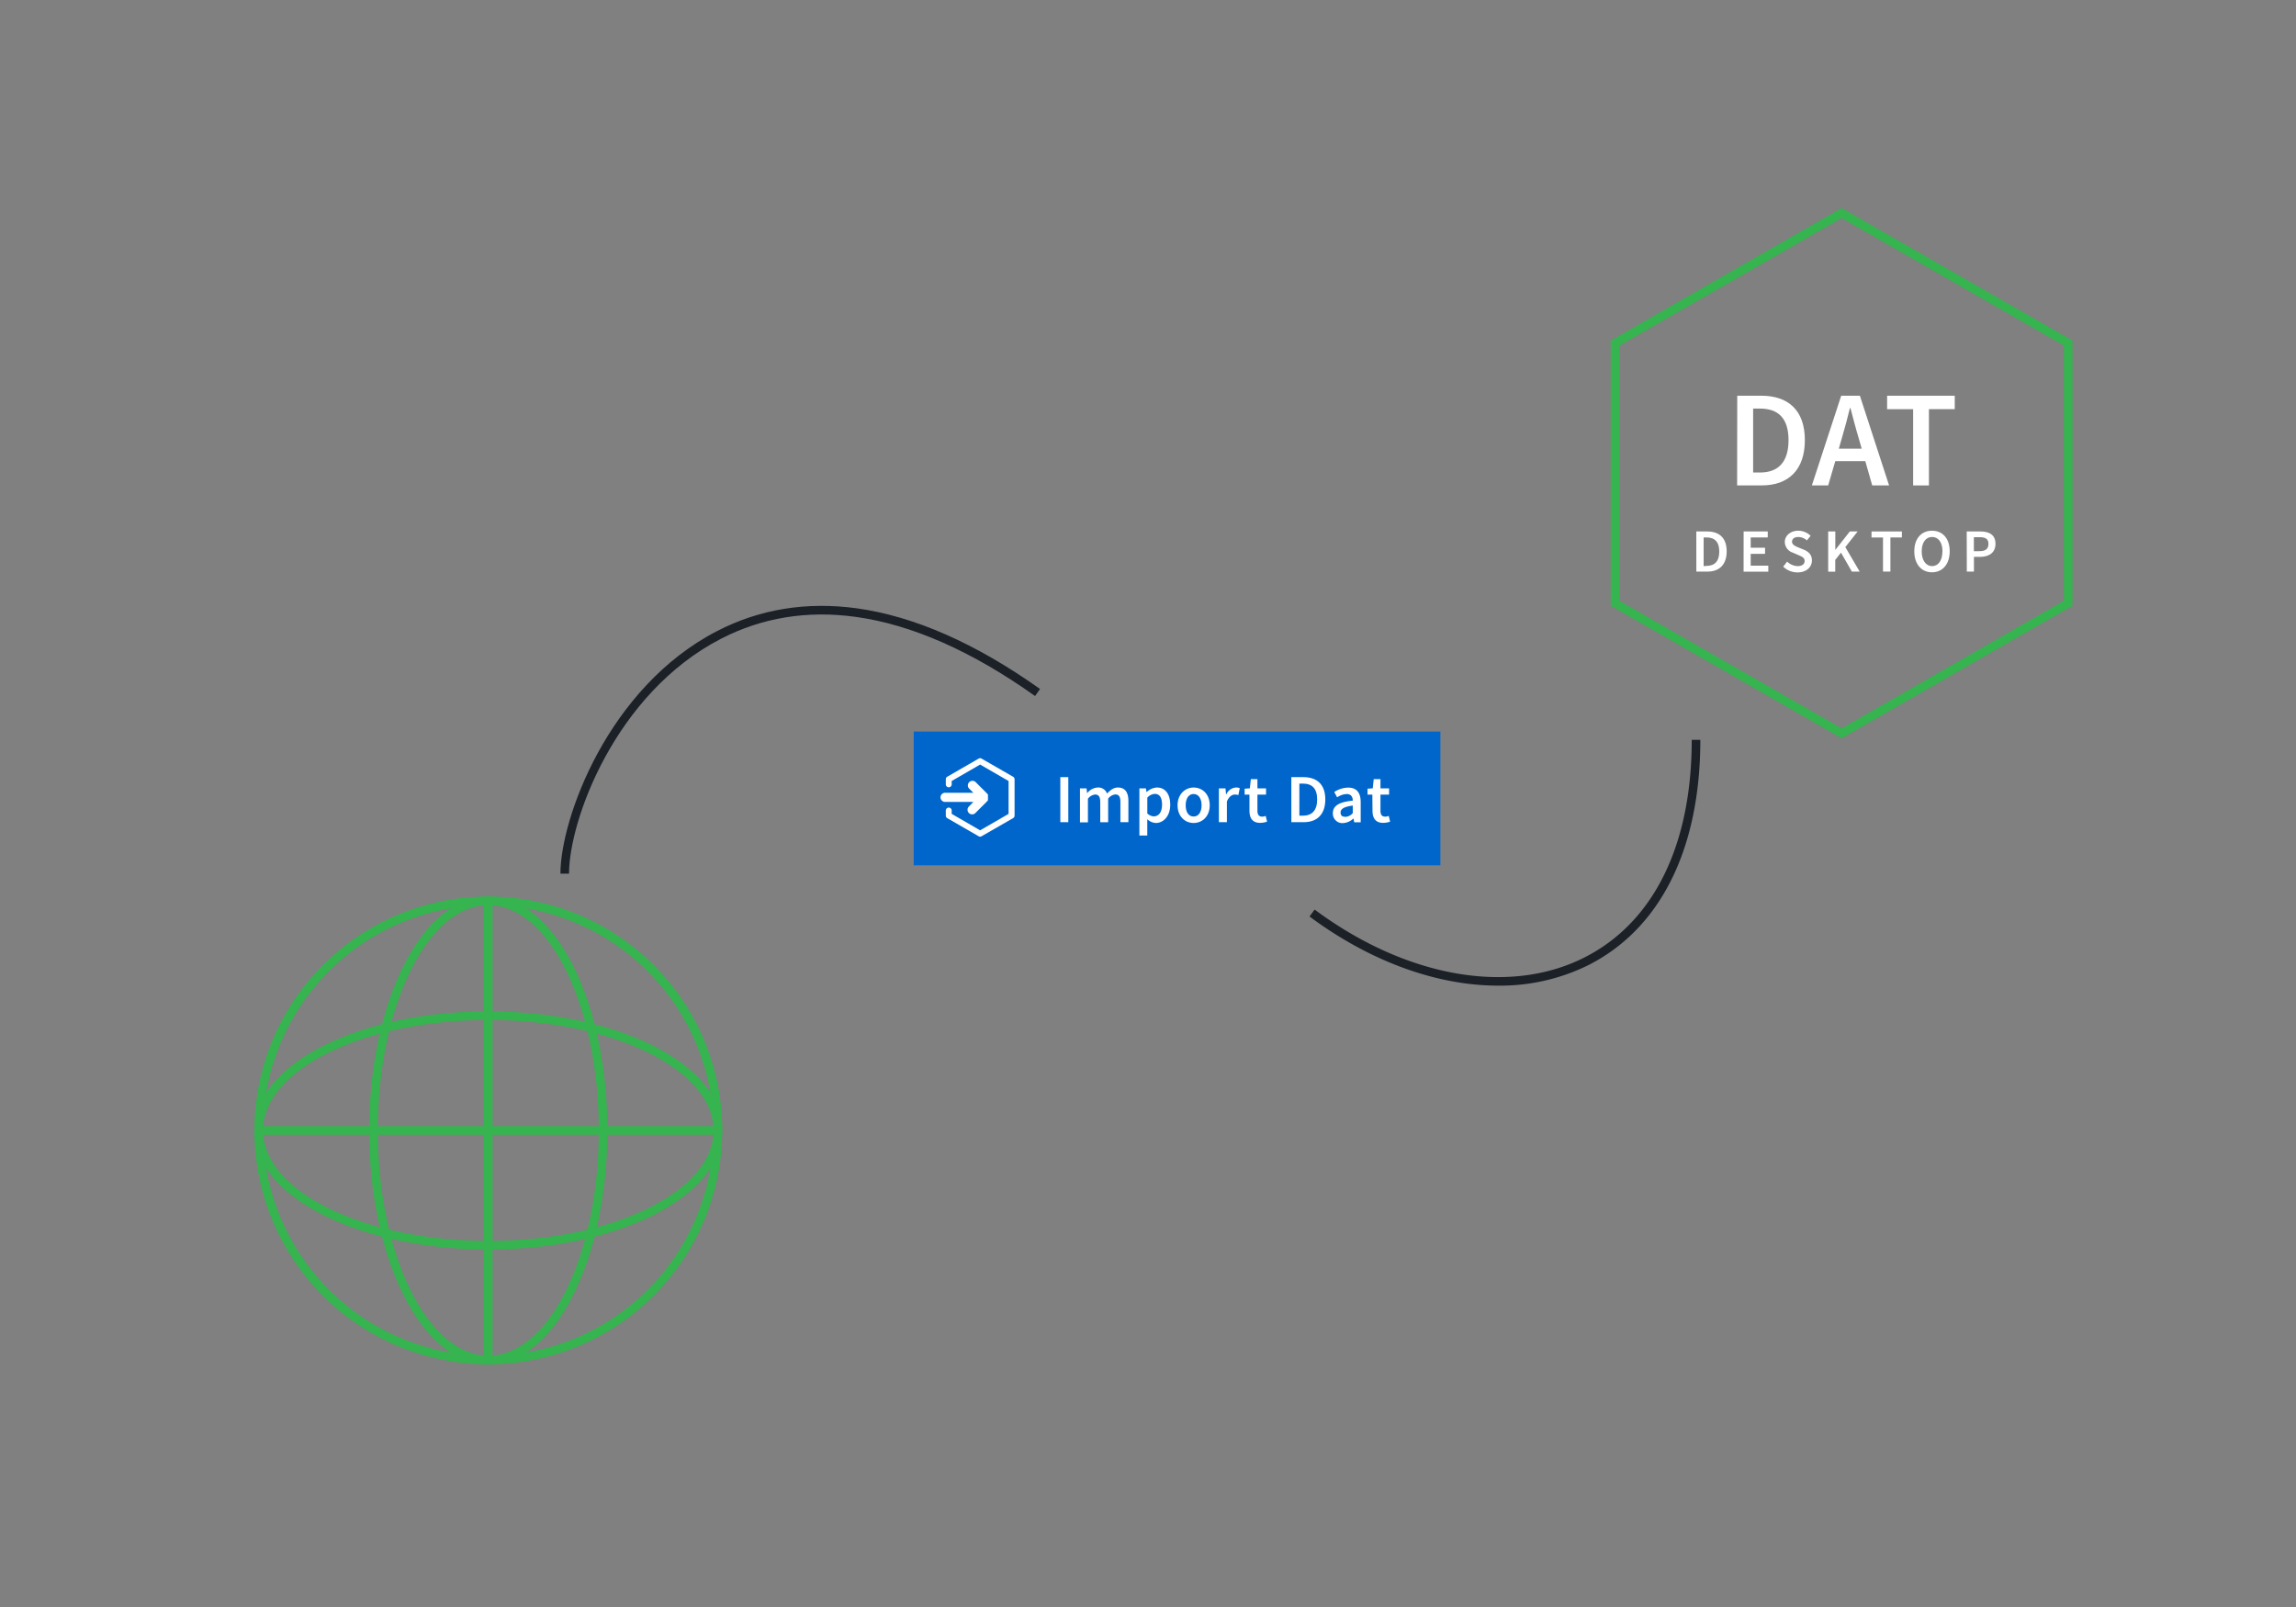 <svg id="logo-dat-desktop" xmlns="http://www.w3.org/2000/svg" viewBox="0 0 800 560"><rect x="0" y="0" width="800" height="560" fill="#808080" stroke="none"/><defs><style>.cls-1{fill:#1c2128;}.cls-2{fill:#06c;}.cls-3{fill:#fff;}.cls-4{fill:#35b44f;}</style></defs><title>intro-6</title><path class="cls-1" d="M198.27,304.44h-3c0-19,16.49-64.89,54.61-84.55,14.81-7.64,31.15-10.3,48.57-7.92,20,2.74,41.54,12.2,63.94,28.13l-1.74,2.45c-22-15.65-43.06-24.93-62.61-27.6-16.8-2.3-32.54.27-46.78,7.62C214.27,241.64,198.27,286,198.27,304.44Z"/><path class="cls-1" d="M522,343.47c-21.17,0-44.43-8.27-65.73-24.1l1.79-2.41c31.66,23.53,67.62,30,93.87,16.76,24.2-12.16,37.52-39.12,37.52-75.9h3c0,38-13.91,65.89-39.17,78.58A69.23,69.23,0,0,1,522,343.47Z"/><rect class="cls-2" x="318.37" y="254.92" width="183.51" height="46.62"/><path class="cls-3" d="M369.45,270.81h2.78v15.7h-2.78Z"/><path class="cls-3" d="M376.3,274.72h2.28l.19,1.61h.1a5,5,0,0,1,3.6-1.9,3.21,3.21,0,0,1,3.26,2.11c1.13-1.2,2.3-2.11,3.79-2.11,2.5,0,3.65,1.7,3.65,4.68v7.39h-2.78v-7c0-1.94-.58-2.66-1.8-2.66a3.66,3.66,0,0,0-2.47,1.46v8.23h-2.76v-7c0-1.94-.58-2.66-1.82-2.66a3.71,3.71,0,0,0-2.47,1.46v8.23H376.3Z"/><path class="cls-3" d="M399.75,287.46v3.7H397V274.72h2.28l.19,1.25h.1a5.75,5.75,0,0,1,3.55-1.54c2.93,0,4.63,2.35,4.63,6,0,4-2.42,6.36-5,6.36a4.77,4.77,0,0,1-3-1.3Zm2.38-3c1.56,0,2.76-1.39,2.76-4.06,0-2.35-.77-3.75-2.54-3.75a3.77,3.77,0,0,0-2.59,1.32v5.5A3.72,3.72,0,0,0,402.13,284.51Z"/><path class="cls-3" d="M415.89,274.43c3,0,5.62,2.26,5.62,6.19s-2.66,6.17-5.62,6.17-5.59-2.26-5.59-6.17S413,274.43,415.89,274.43Zm0,10.11c1.73,0,2.78-1.56,2.78-3.91s-1.06-3.94-2.78-3.94-2.76,1.56-2.76,3.94S414.17,284.54,415.89,284.54Z"/><path class="cls-3" d="M424.7,274.72H427l.19,2.09h.1a4,4,0,0,1,3.34-2.38,3,3,0,0,1,1.34.24l-.48,2.4a3.85,3.85,0,0,0-1.22-.19c-.94,0-2.06.65-2.78,2.42v7.2H424.7Z"/><path class="cls-3" d="M435.35,276.9h-1.68v-2.06l1.82-.12.34-3.22h2.3v3.22h3v2.18h-3v5.62c0,1.39.53,2.06,1.66,2.06a3.36,3.36,0,0,0,1.22-.26l.48,2a7.53,7.53,0,0,1-2.4.43c-2.74,0-3.74-1.73-3.74-4.27Z"/><path class="cls-3" d="M449.94,270.81h4.18c4.8,0,7.66,2.59,7.66,7.78s-2.86,7.92-7.51,7.92h-4.32Zm4,13.44c3.17,0,5-1.8,5-5.67s-1.82-5.52-5-5.52h-1.2v11.19Z"/><path class="cls-3" d="M471.35,279c0-1.25-.55-2.3-2.14-2.3a6.56,6.56,0,0,0-3.31,1.15l-1-1.85a9.14,9.14,0,0,1,4.82-1.54c3,0,4.39,1.8,4.39,5.09v7h-2.26l-.22-1.3h-.07a5.74,5.74,0,0,1-3.65,1.58,3.31,3.31,0,0,1-3.5-3.46C464.42,280.81,466.53,279.49,471.35,279Zm-2.57,5.66a3.7,3.7,0,0,0,2.57-1.3v-2.64c-3.19.41-4.25,1.25-4.25,2.42S467.8,284.63,468.78,284.63Z"/><path class="cls-3" d="M478.17,276.9h-1.68v-2.06l1.82-.12.34-3.22H481v3.22h3v2.18h-3v5.62c0,1.39.53,2.06,1.66,2.06a3.36,3.36,0,0,0,1.22-.26l.48,2a7.53,7.53,0,0,1-2.4.43c-2.74,0-3.74-1.73-3.74-4.27Z"/><path class="cls-3" d="M337.65,281a1.6,1.6,0,1,0,2.26,2.26l4.21-4.21h0l0-.05.06-.07.06-.07,0-.05,0-.08,0-.05,0-.08,0-.06,0-.08,0-.07,0-.08,0-.07V278c0-.05,0-.11,0-.16s0-.11,0-.16v-.15l0-.07,0-.08,0-.07,0-.08,0-.06,0-.08,0-.05,0-.08,0-.05-.06-.07-.06-.07,0-.05h0l-4.21-4.21a1.6,1.6,0,0,0-2.26,2.26l1.49,1.49h-9.71a1.6,1.6,0,1,0,0,3.19h9.71Z"/><path class="cls-3" d="M353,270.68,342,264.35a1,1,0,0,0-1,0l-10.94,6.32a1,1,0,0,0-.51.89v1.77a1,1,0,1,0,2.05,0v-1.17l9.91-5.73,9.91,5.73v11.46l-9.91,5.73-9.91-5.73v-1.17a1,1,0,1,0-2.05,0v1.77a1,1,0,0,0,.51.89L341,291.42a1,1,0,0,0,1,0L353,285.1a1,1,0,0,0,.51-.89V271.56A1,1,0,0,0,353,270.68Z"/><path class="cls-4" d="M641.67,257.28l-80.45-46.19V118.69L641.67,72.5l80.45,46.19v92.39Zm-77.45-47.93,77.45,44.47,77.45-44.47V120.43L641.67,76l-77.45,44.47Z"/><path class="cls-3" d="M605.31,137.89h8.31c9.56,0,15.25,5.16,15.25,15.49s-5.69,15.77-15,15.77h-8.6Zm7.93,26.77c6.31,0,9.94-3.59,9.94-11.28s-3.63-11-9.94-11h-2.39v22.28Z"/><path class="cls-3" d="M649.93,160.7H639.47L637,169.16h-5.69l10.23-31.27h6.5l10.18,31.27h-5.88Zm-1.25-4.35-1.1-3.82c-1-3.3-1.91-6.88-2.82-10.33h-.19c-.86,3.49-1.77,7-2.77,10.33l-1.1,3.82Z"/><path class="cls-3" d="M666.6,142.59h-9.07V137.9h23.57v4.68h-9v26.58H666.6Z"/><path class="cls-3" d="M591.05,185.2h3.78c4.28,0,6.8,2.31,6.8,6.93s-2.55,7.06-6.69,7.06h-3.88Zm3.55,12c2.83,0,4.45-1.6,4.45-5s-1.62-4.92-4.45-4.92h-1v10Z"/><path class="cls-3" d="M607.54,185.2h8.4v2.09H610v3.57h5V193h-5v4.12h6.13v2.09h-8.61Z"/><path class="cls-3" d="M622.69,195.7a5.57,5.57,0,0,0,3.66,1.58c1.56,0,2.44-.7,2.44-1.8s-.9-1.51-2.18-2.05l-1.9-.83a4,4,0,0,1-2.83-3.72c0-2.22,2-3.94,4.68-3.94a6.19,6.19,0,0,1,4.32,1.78l-1.3,1.6a4.53,4.53,0,0,0-3-1.19c-1.33,0-2.18.62-2.18,1.65s1.07,1.51,2.22,2l1.88.76c1.67.7,2.83,1.75,2.83,3.78,0,2.27-1.88,4.15-5,4.15a7.19,7.19,0,0,1-5-2Z"/><path class="cls-3" d="M637,185.2h2.48v6.35h.06l5-6.35h2.73l-4.3,5.45,5,8.53h-2.73l-3.78-6.59-2,2.52v4.09H637Z"/><path class="cls-3" d="M656.1,187.3h-4V185.2h10.58v2.09h-4v11.89H656.1Z"/><path class="cls-3" d="M667,192.12c0-4.53,2.52-7.18,6.18-7.18s6.16,2.67,6.16,7.18-2.52,7.31-6.16,7.31S667,196.66,667,192.12Zm9.82,0c0-3.12-1.44-5-3.61-5s-3.63,1.9-3.63,5,1.44,5.15,3.63,5.15,3.59-2,3.59-5.15Z"/><path class="cls-3" d="M685.27,185.2H690c3,0,5.29,1.07,5.29,4.32,0,3.1-2.31,4.53-5.29,4.53h-2.22v5.13h-2.48Zm4.49,6.87c2.09,0,3.08-.83,3.08-2.55s-1.05-2.33-3.08-2.33h-2v4.9Z"/><path class="cls-4" d="M170.14,475.43a81.5,81.5,0,1,1,81.5-81.5A81.59,81.59,0,0,1,170.14,475.43Zm0-160a78.5,78.5,0,1,0,78.5,78.5A78.59,78.59,0,0,0,170.14,315.43Z"/><rect class="cls-4" x="168.64" y="313.93" width="3" height="160"/><rect class="cls-4" x="90.14" y="392.43" width="160" height="3"/><path class="cls-4" d="M251.64,393.93h-3c0-21.23-35.21-38.5-78.5-38.5s-78.5,17.27-78.5,38.5h-3c0-11.28,8.62-21.8,24.26-29.63,15.31-7.66,35.64-11.87,57.24-11.87s41.92,4.22,57.24,11.87C243,372.13,251.64,382.65,251.64,393.93Z"/><path class="cls-4" d="M170.14,435.43c-21.6,0-41.93-4.22-57.24-11.87-15.65-7.82-24.26-18.34-24.26-29.63h3c0,21.23,35.21,38.5,78.5,38.5s78.5-17.27,78.5-38.5h3c0,11.28-8.62,21.8-24.26,29.63C212.06,431.22,191.73,435.43,170.14,435.43Z"/><path class="cls-4" d="M170.14,475.43c-11.28,0-21.8-8.62-29.63-24.26-7.66-15.31-11.87-35.64-11.87-57.24s4.22-41.92,11.87-57.24c7.82-15.64,18.34-24.26,29.63-24.26v3c-21.23,0-38.5,35.21-38.5,78.5s17.27,78.5,38.5,78.5Z"/><path class="cls-4" d="M170.14,475.43v-3c21.23,0,38.5-35.21,38.5-78.5s-17.27-78.5-38.5-78.5v-3c11.28,0,21.8,8.62,29.63,24.26,7.66,15.31,11.87,35.64,11.87,57.24s-4.22,41.92-11.87,57.24C191.94,466.82,181.42,475.43,170.14,475.43Z"/></svg>